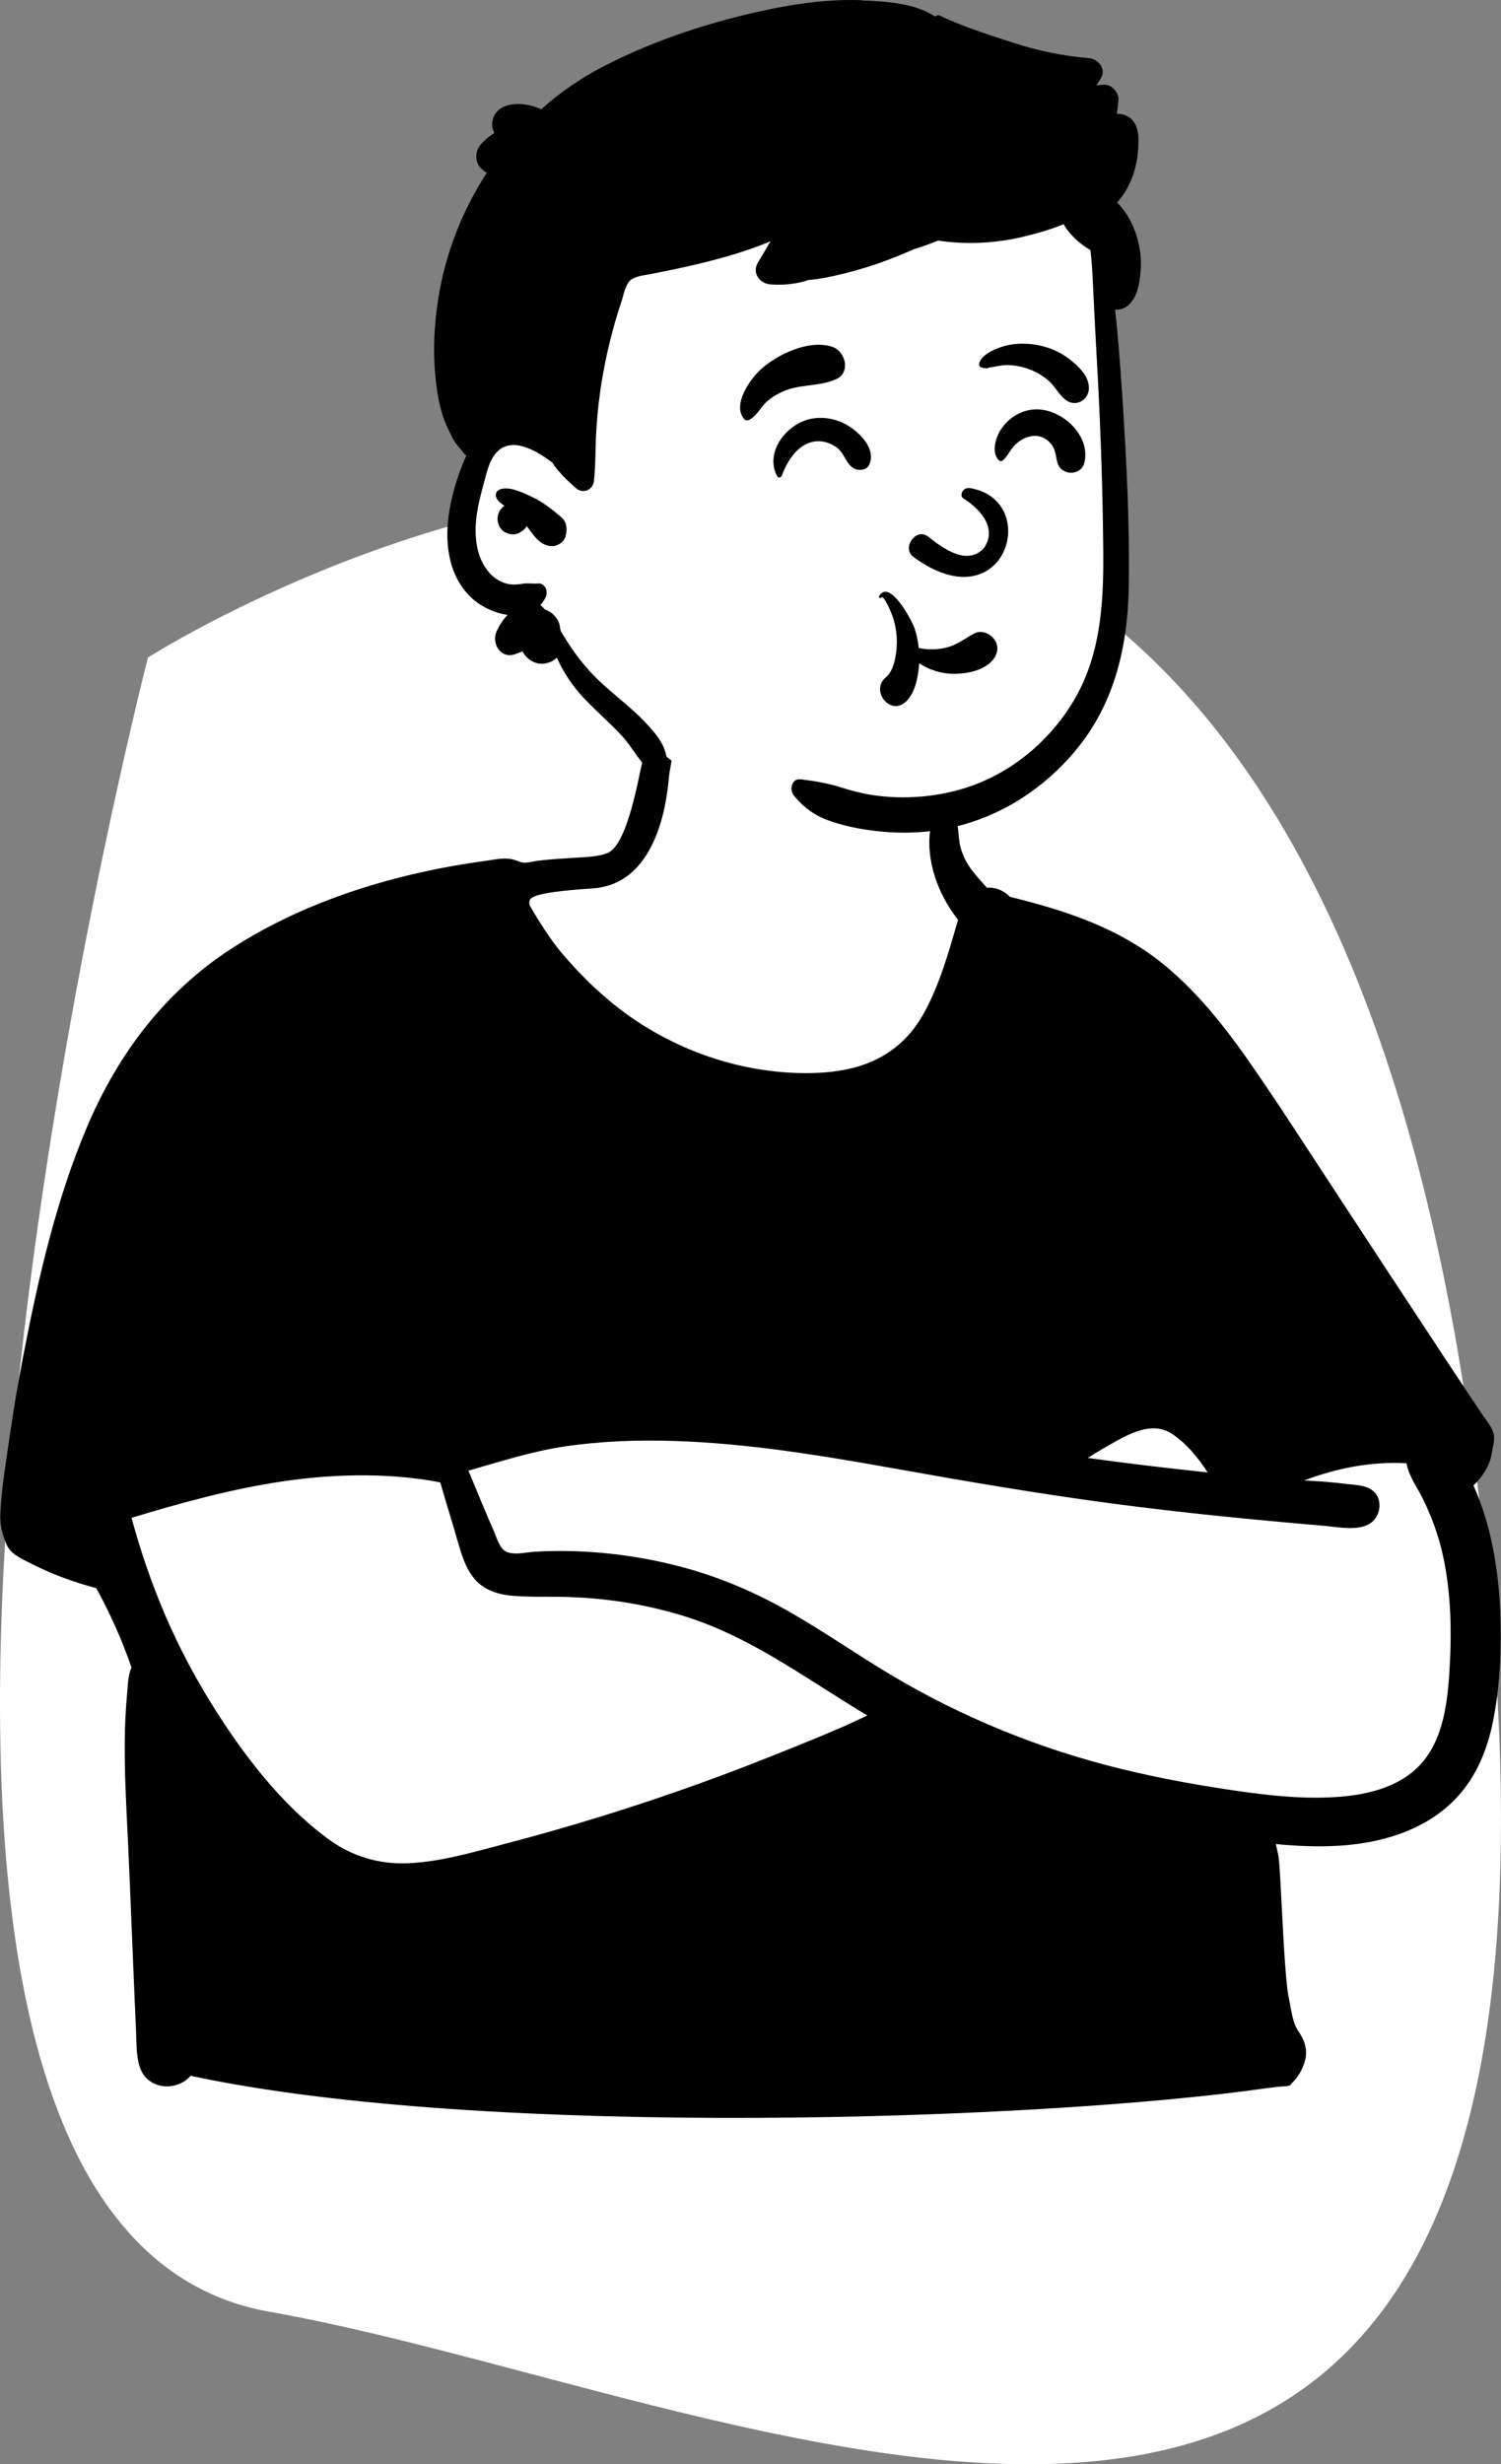 <?xml version="1.0" encoding="UTF-8"?>
<svg id="Layer_2" data-name="Layer 2" xmlns="http://www.w3.org/2000/svg" viewBox="0 0 303.49 498.14">
  <rect x="0" y="0" width="303.49" height="498.14" fill="#808080" stroke="none"/>
  <defs>
    <style>
      .cls-1 {
        fill: #fff;
      }

      .cls-2 {
        fill-rule: evenodd;
      }
    </style>
  </defs>
  <g id="Layer_1-2" data-name="Layer 1">
    <path class="cls-1" d="m54.47,467.31c106.07,18.7,285.42,117.98,242.51-180C254.08-10.68,29.92,132.92,29.92,132.92c0,0-81.52,315.69,24.55,334.39Z"/>
    <g>
      <g>
        <path class="cls-1" d="m234.65,232.33c-3.3-1.18-6.47-2.53-9.37-4.53-8.35-6.21-13.79-15.56-18.93-24.42-7.24-12.88-12.4-26.61-15.97-40.93-1.53-6.15-2.05-13.29-5.54-18.74-7.89-11.42-31.04-9.94-43.33-7.94-8.23,1.46-9.93,10.67-11.8,17.48-1.56,5.66-2.58,11.39-3.43,17.19-2.03,1.34-4.33,2.42-6.52,3.37-23.86,7.32-28.06,20.88-37.17,41.84-15.39,30.46-57.17,42.38-63.48,78.43-4.07,23.8,7.5,46.19,19.42,65.97,11.1,21.61,26.6,31.98,51.28,26.88,23.15-5.19,45.4-13.88,68.14-20.59,11.01-2.71,22.01-9.75,33.6-7.3,23.87,5.36,48.4,7.88,72.87,7.19,34.35,1.39,34.35-31.58,30.82-57.11-2.47-39.73-22.51-65.25-60.58-76.8h0Z"/>
        <path class="cls-2" d="m301.76,293.04c-.2,1.2-.42,2.28-.97,3.38-.71,1.43-1.69,2.75-2.87,3.85,3.58,7.99,5.03,16.83,5.42,25.53.28,7.37-.02,14.88-1.46,22.12-1.11,5.62-3.28,11.01-7.18,15.28-3.22,3.53-7.39,6.01-11.87,7.58-7.9,2.78-16.55,2.78-24.86,1.99.18.79.34,1.57.5,2.32.51,2.39,1.05,23.95,2.13,28.86.46,2.08.68,4.9,1.92,6.65,1.18,1.66,1.85,3.52,1.43,5.57-.31,1.54-1.27,3.45-2.39,4.57-.53.52-.64.75-.82.85-.33.2-.9,0-4.72.54-45.27,6.47-157.69,10.34-217.49-2.52-2.41,2.88-7.6,3-9.71-.55-1.12-1.89-1.2-4.67-1.27-7.04-.01-.53-.03-1.03-.05-1.51-.18-3.35-1.27-30.77-1.6-37.71-.05-1.08-.1-2.17-.16-3.25-.28-5.77-.57-11.54-.52-17.32.03-3.42.18-6.85.51-10.26.14-1.37.15-3.47.86-4.88-1.92-5.56-4.3-10.91-7.13-16.06-4.64-1.2-9.14-2.89-13.4-5.07-1.94-.99-3.97-1.83-4.83-3.96-.76-1.89-1.26-3.81-1.17-5.88.22-5.23,1.15-10.53,1.89-15.7.77-5.36,1.66-10.7,2.69-16.02,3.06-15.87,6.71-31.99,13.08-46.89,6.24-14.61,15.7-27.1,29.12-35.78,15.23-9.86,33.62-15.33,51.47-17.73.35-.05.71-.1,1.06-.16,1.65-.26,3.27-.51,4.88.06.12.04.23.09.35.13.48.18.97.37,1.45.36.92,0,1.94-.31,2.88-.42,2.54-.3,5.09-.43,7.64-.6,2.06-.14,4.3-.16,6.25-.93,4.17-1.66,6.37-15.98,7.04-18.29.48-1.65.98-4.07,2.51-5.02.81-.5,2.12-.38,2.76.36,1.19,1.37.76,3.73.41,5.71-.1.53-.19,1.03-.24,1.48-.31,2.63-1.38,21.97-15.51,22.91-12.96.87-12.86,1.98-12.75,3.06,0,.1.02.19.02.29,1.69,3.01,4.25,7,6.42,9.59,2.89,3.44,6.08,6.68,9.51,9.58,11.3,9.54,26.1,15.05,40.91,14.81,7.77-.12,14.97-2.02,20.17-8.12,4.86-5.69,7.59-15.79,9.64-22.89-4.88-6.08-7-14.24-5.15-20.31.55-1.81,1.6-3.42,3.6-2.21,1.69,1.02,1.55,5.89,1.98,7.62.9,3.61,2.89,5.6,5.4,8.44,1.77-.14,3.43.56,4.67,1.85,11.37,2.78,22.26,6.35,31.4,13.93,7.23,5.99,12.99,13.57,18.27,21.27,6.18,9.01,12.07,18.22,18.07,27.35,6.76,10.29,13.5,20.58,20.29,30.85,1.66,2.51,3.33,5.03,5,7.54.83,1.26,1.67,2.51,2.51,3.76.76,1.13,1.81,2.32,2.2,3.65.28.96.08,1.98-.09,2.82-.04.2-.08.39-.11.57Zm-64.81-3.21c2.87,1.9,5.28,4.78,7.22,7.81-8.09-.84-16.17-1.81-24.23-2.92,1.06-.67,2.12-1.33,3.21-1.96.35-.2.7-.4,1.07-.61,3.84-2.21,8.67-5,12.72-2.32Zm-137.06,19.78c.58,1.3,1.15,3.56,2.63,4.14,1.16.45,2.73.26,4.13.08.51-.06.99-.12,1.43-.15,9.36-.55,18.88.4,27.99,2.62,8.14,1.99,15.89,5.18,23.17,9.31,7.15,4.04,13.88,8.78,20.93,12.98,14.46,8.62,30.13,14.98,46.49,18.98,8.44,2.06,17.09,3.6,25.71,4.77,6.14.83,12.43,1.36,18.62.86,5.33-.43,11.07-1.79,15.14-5.46,5.38-4.85,6.42-12.43,6.9-19.29.53-8.22.45-16.58-1.42-24.64-.89-3.86-2.25-7.44-4-10.99-1-2.03-2.83-4.56-3.23-7.03-7.17-.38-14.07.98-20.69,3.47.82.05,1.65.1,2.47.15,2.02.13,4.04.31,6.05.56,1.6.2,3.62.22,5.01,1.11,2.24,1.43,2.18,4.66.39,6.41-1.91,1.86-5.53,1.44-8.31,1.12-.52-.06-1.01-.12-1.46-.16-14.48-1.24-28.94-2.64-43.34-4.57-14.71-1.96-29.31-4.46-43.91-7.07-14.62-2.61-29.36-5.04-44.23-5.52-7.34-.24-14.72.02-22,1.08-6.77.99-13.12,3.06-19.65,4.92,1.72,4.1,3.37,8.24,5.19,12.3Zm-7.92.01c.96,3.11,1.69,6.65,3.73,9.26,2.02,2.59,5.08,3.5,8.24,3.73,2.24.16,4.49.17,6.75.17,1.58,0,3.17,0,4.75.07,7.84.29,15.57,1.56,23.06,3.9,6.98,2.18,13.46,5.57,19.71,9.34,5.77,3.48,11.38,7.22,17.15,10.69-1.54.7-3.06,1.47-4.58,2.13-3.2,1.39-6.43,2.73-9.67,4.04-6.39,2.58-12.8,5.1-19.28,7.44-13.07,4.72-26.35,8.84-39.79,12.35-6.41,1.68-12.91,3.63-19.57,3.91-5.91.25-11.38-1.42-16.14-4.93-9.88-7.28-17.74-17.8-24.09-28.16-3.77-6.16-7.07-12.63-9.79-19.33-1.38-3.38-2.63-6.82-3.75-10.3-.53-1.63-1.03-3.27-1.5-4.92-.21-.73-.41-1.45-.61-2.18,10.1-3.08,20.32-5.87,30.79-7.41,5.59-.82,11.25-1.24,16.89-1.18,2.8.03,5.6.18,8.39.47,1.5.16,3,.36,4.48.6.62.1,1.25.25,1.88.36.97,3.32,1.94,6.63,2.96,9.94Z"/>
      </g>
      <g>
        <g>
          <path class="cls-1" d="m223.49,90.74c-.82-7.18.24-22.19.31-23.1.45-5.76-2.25-28.53-7.36-26.43-8.57-6.78-19.97-8.28-30.64-8.99-22.16-1.49-45.73,1.93-62.84,16.84-8.46,7.74-16.7,19.01-16.04,30.74-7.69,11.12-18.53,26.37-8.95,39.36,3.26,4.15,8.43,5.7,12.52,8.84,8.23,6.64,13.39,16.16,21.69,22.76,22,19.77,59.37,23.9,80.99,1.41,16.72-16.29,14.01-40.66,11.07-61.42-1.98-13.96.83,14.01-.76,0Z"/>
          <path class="cls-2" d="m174.26.04c-6.05-.22-12.14.52-18.06,1.72-11.76,2.37-23.81,6.25-34.46,11.8-4.47,2.33-8.6,5.22-12.32,8.54-3.36-1.61-8.67-1.74-9.75,1.95-.31,1.06-.16,2.02.29,2.84-.13.07-.26.15-.38.24-.85.57-1.3.98-1.83,1.5l-.41.42c-1.31,1.32-1.44,3.76,0,5.06l.2.18.12.11c.24.21.51.38.78.52-5.04,7.72-8.46,16.52-9.87,25.72-.83,5.4-1.07,10.8-.45,16.23.3,2.65.76,5.49,1.69,8,.45,1.23,1.09,2.42,1.66,3.6.62,1.28,1.64,2.22,2.48,3.37.09.12.24.18.38.18-.25.52-.49,1.06-.7,1.58-1.24,3.03-2.2,6.3-2.75,9.53-1.04,6.09-.41,12.95,4.23,17.51,1.85,1.81,4.71,3.27,7.52,3.66-.9.93-1.63,2.03-2.21,3.3-1.09,2.37.72,5.57,3.6,4.68.55-.17,1.09-.38,1.62-.62.83,1.64,2.6,2.76,4.49,2.47,1.1-.17,1.9-.6,2.45-1.2,1.37,3.03,3.19,5.78,5.49,8.21,2.44,2.57,5.13,4.89,7.56,7.48,2.36,2.51,3.76,5.78,6.55,7.84.87.64,2.19-.04,2.43-.99.94-3.69-1.6-6.77-4.01-9.31l-.3-.32c-2.59-2.69-5.57-4.93-8.33-7.44-2.86-2.6-5.16-5.37-7.23-8.63-.18-.28-.36-.57-.54-.86l-.81-1.32c-.04-.19-.09-.38-.14-.57-.04-.75-.29-1.46-.77-2.11-.6-.81-1.39-1.42-2.28-1.7-.3-.32-.61-.62-.94-.9.41-.44.76-.97,1.07-1.58.56-1.13-.09-2.93-1.6-2.78-.45.04-.9.02-1.34,0-.48-.02-.97-.04-1.46.02-.12.01-.24.03-.35.05-.81.11-1.62.21-2.44.1-1.68-.24-3.19-1.15-4.28-2.43-2.74-3.19-3.03-7.78-2.45-11.75.25-1.78.69-3.52,1.15-5.26l.71-2.66c.41-1.49.89-3.03,1.85-4.24,2.99-3.8,8.12-.82,11.19,1.47l.28.21s.05.03.08.03c.16.27.34.53.52.78,1.01,1.36,2.22,2.57,3.48,3.71l.26.23c.17.16.35.31.52.46,1.47,1.29,3.46.34,3.65-1.51.36-3.49.26-7.02.49-10.53.22-3.51.63-7.01,1.23-10.48.6-3.46,1.37-6.89,2.32-10.27.47-1.69.99-3.37,1.55-5.03.42-1.28.74-3.36,1.85-4.26,1.01-.81,2.9-.95,4.13-1.21,1.72-.37,3.46-.69,5.19-1.06,3.23-.69,6.46-1.45,9.64-2.35,3.15-.89,6.28-1.94,9.3-3.2-.87,1.46-1.73,2.92-2.59,4.38-1.17,2.01.36,4.15,2.49,4.33,2.18.18,4.38.02,6.51-.5.45-.11.87-.24,1.25-.38,2.33-.17,4.72-.7,6.91-1.24l1.02-.26c4.17-1.05,8.17-2.48,12.12-4.17.44-.19.88-.38,1.33-.58,1.64-.49,3.25-1.07,4.83-1.72,5.86.89,11.84.54,17.61-.87,2.49-.61,5.19-1.38,7.76-2.44,1.28,2.18,3.24,3.95,5.43,5.24.24,1.89.37,3.81.46,5.71.28,6.05.6,12.1.93,18.15l.11,1.96c.62,11.75,1.01,23.52,1.1,35.29.08,10.72-.57,21.31-6.38,30.63-4.89,7.87-12.53,14.13-21.39,16.94-5.44,1.72-11.21,2.28-16.9,1.73-2.77-.27-5.52-.9-8.18-1.75l-.38-.12c-2.66-.82-5.2-1.23-7.98-1.57-1.84-.22-2.28,2.16-1.36,3.28,1.95,2.36,4.04,3.94,6.94,5.01,2.62.96,5.4,1.58,8.16,1.97,5.69.82,11.44.73,17.06-.56,10.44-2.38,19.67-8.66,26.1-17.16,7.06-9.34,9.33-20.51,9.48-32.02.16-12.31-.45-24.69-1.26-36.98l-.17-2.54c-.36-5.32-.75-10.66-1.36-15.96,1,.1,2.05-.21,2.9-1.07,1.66-1.66,2.05-4.21,2.25-6.51l.05-.64c.16-2.12-.16-4.29-.74-6.33-.8-2.79-2.14-5.14-4.04-7.11,2.54-2.74,3.91-6.61,4.21-10.26.22-2.63.42-6.1-2.49-7.32-.57-.24-1.17-.33-1.77-.32.15-.94.26-1.89.32-2.85.09-1.53-1.47-3.2-3.04-3.04-.48.05-.95.1-1.43.15.29-.46.57-.91.87-1.36,1.24-1.89-.43-4-2.39-4.16-5.19-.43-10.32-1.49-15.27-3.1-4.97-1.62-10.16-3.25-14.88-5.5-.33-.16-.7-.04-.93.19-3.97-2.65-9.74-3.05-14.29-3.23l-.47-.02Zm-67.15,100.2c-1.76-.82-4.15-1.93-5.98-1.33-.84.27-1.09,1.16-.71,1.81h-.03l.08.13c.35.53.8.89,1.29,1.23l.23.16c-.62.44-1.09,1.07-1.29,1.87-.33,1.28.21,2.85,1.42,3.49.49.25,1.01.39,1.56.42.78.03,1.42-.32,2.01-.77l.17-.14c.26-.2.47-.48.63-.77,1.42,1.83,2.61,3.99,5.11,4.06,1.2.03,2.55-.92,2.79-2.13.03-.12.05-.24.07-.35.23-1.14.06-2.46-.87-3.28-1.87-1.62-3.8-3.16-6.06-4.2-.14-.06-.29-.13-.44-.2Z"/>
        </g>
        <path class="cls-2" d="m209.74,69.74c-2.16-.38-4.52-.39-6.65.21-1.67.47-4.31,1.54-5.03,3.25-.15.35-.14.88.28,1.06.57.19,1.56.29,1.46.07.49-.05.98-.15,1.47-.24.78-.15,1.56-.3,2.34-.29,1.66.03,3.21.32,4.75.94,1.39.56,2.7,1.35,3.81,2.36,1.35,1.22,2.09,3.06,3.68,3.98,1.95,1.13,4.21-.33,4.31-2.47.12-2.57-2.17-4.68-4.1-6.13l-.21-.15c-1.76-1.31-3.96-2.2-6.12-2.58Zm-55.83,4.85c3.44-3.05,9.7-5.99,14.34-4.49,2.67.86,3.83,5.16.85,6.53-3.45,1.58-7.43.94-10.94,2.57-1.47.69-2.86,1.55-3.89,2.81-.81.99-1.63,2.3-2.8,2.87-.31.15-.72.15-.97-.12-2.56-2.9,1.17-8.18,3.41-10.16Zm65.33,18.97c1.41-5.67-4.87-11.23-10.24-10.79-2.72.22-5.14,1.79-6.63,4.05-1.04,1.58-2.02,4.73-.38,6.24.23.21.55.2.78,0,.95-.82,1.5-2.16,2.42-3.09,1.02-1.02,2.36-1.75,3.81-1.85,1.32-.09,2.55.49,3.41,1.49,1.05,1.21,1.01,2.49,1.4,3.94.72,2.64,4.75,2.72,5.43,0Zm-55.11-8.93c2.8-.5,5.67.2,7.99,1.84l.18.13c2.23,1.63,4.73,4.5,3.45,7.32-.51,1.13-2.06,1.31-3.03.8-1.63-.85-1.92-2.95-3.37-4.12-1.19-.95-2.79-1.53-4.33-1.39-3.6.33-5.82,3.88-6.94,6.94-.14.39-.72.54-.94.12-2.64-4.93,2.03-10.76,7-11.64Zm34.76,26.23c3.08-4.32-1.28-8.38-4.15-10.13-.75-.54-.15-2.32,1.45-2.05,14.58,2.5,7.02,27.61-11.59,13.84-2.22-1.79.47-5.72,2.86-4.19.12.09.25.19.38.29,2.68,2.07,7.59,5.87,11.05,2.24Zm-21.11,9.59c2.12-3.49,6.65,5.06,7.13,6.54.43,1.3.71,2.64.85,3.99,1.65.37,3.36.37,5.04.05,2.51-.48,4.04-1.83,6.22-2.99,1.51-.8,3.4.14,4.19,1.46.92,1.56.33,3.18-.88,4.35-2.3,2.21-6.81,2.71-9.81,2.13-1.72-.34-3.29-.98-4.68-1.92,0,.18-.02.35-.03.52l-.03.3c-.23,2.45-.9,5.53-2.8,7.12-3.12,2.61-6.97-2.41-3.94-5.02l.09-.08c1.88-1.52,2.29-5.61,2.19-7.85-.07-1.47-.33-2.95-.8-4.35l-.1-.28c-.14-.4-1.66-4.14-2.21-3.66l-.03.03c-.23.27-.59-.04-.42-.33Z"/>
      </g>
    </g>
  </g>
</svg>